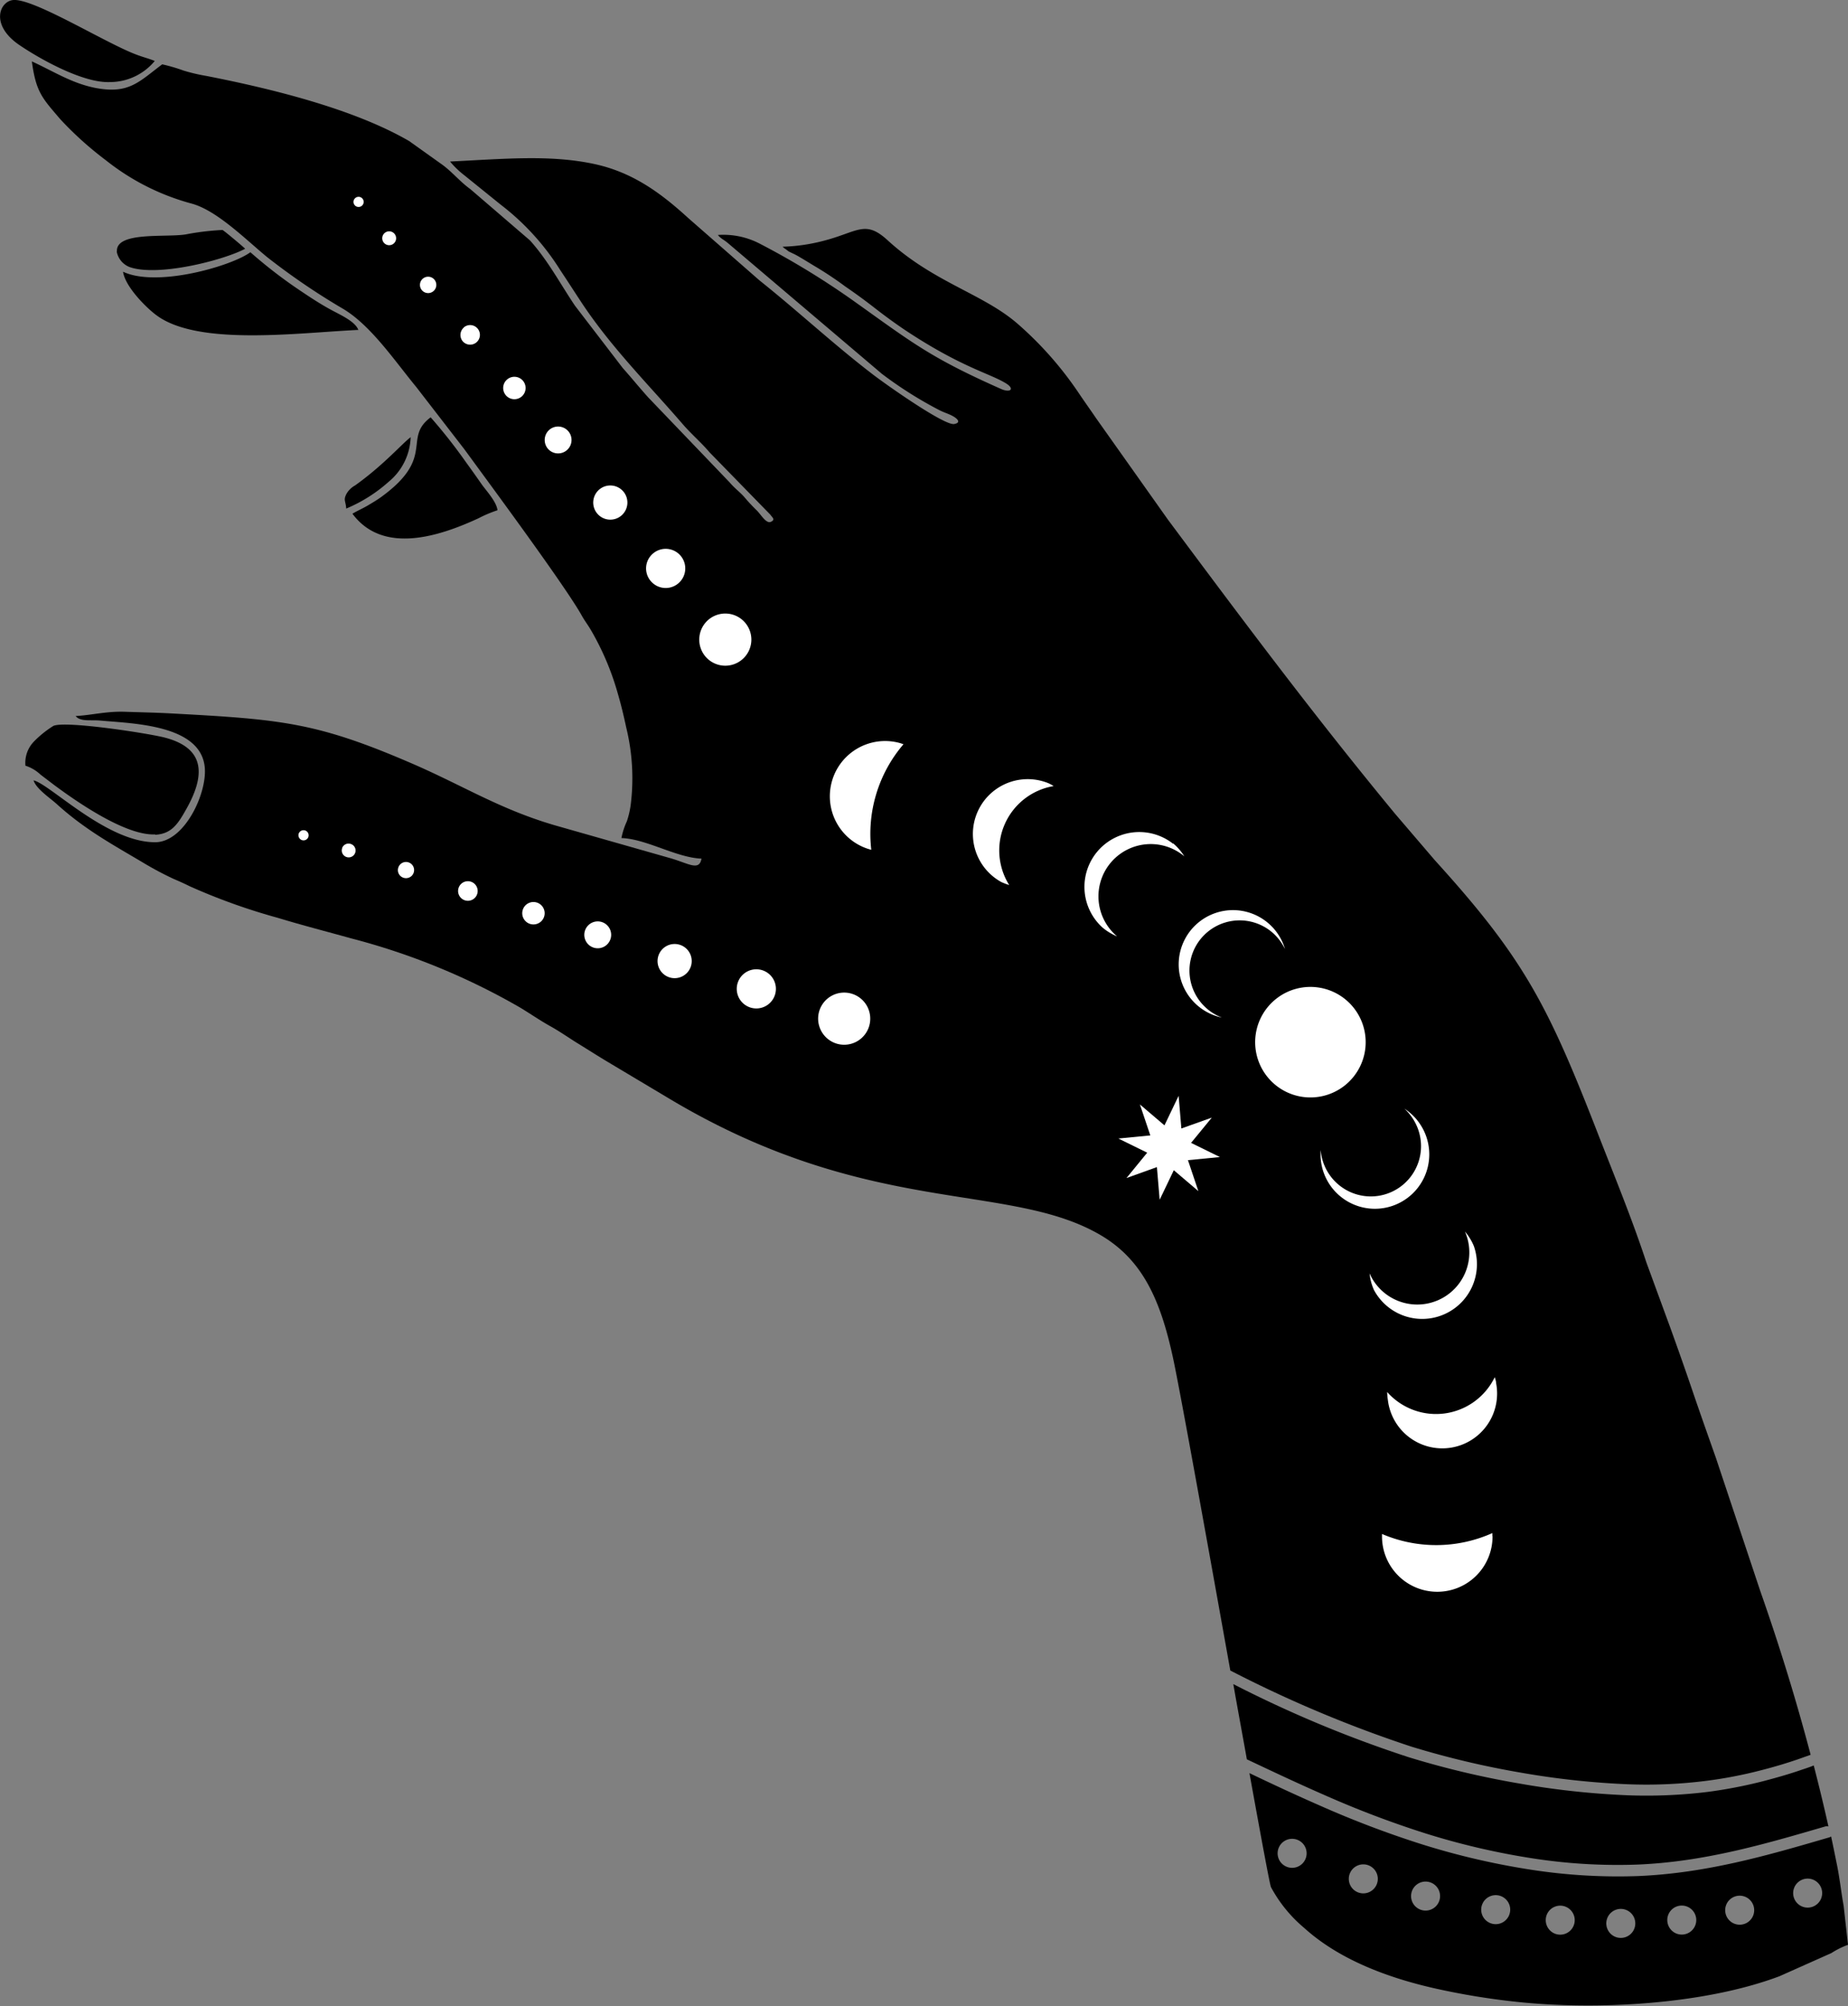 <svg xmlns="http://www.w3.org/2000/svg" viewBox="0 0 207.69 225.39"><rect x="0" y="0" width="207.69" height="225.39" fill="#808080" stroke="none"/><defs><style>.cls-1,.cls-2{fill-rule:evenodd;}.cls-2{fill:#fff;}</style></defs><title>lastrh2</title><g id="图层_2" data-name="图层 2"><g id="央铋_1" data-name="央铋 1"><path class="cls-1" d="M12.39,9.22a6.53,6.53,0,0,0,5-2.37c-.61-.26-1.3-.42-2-.69C12,4.92,3.94-.12,1.54,0,0,.08-1.17,2.72,2.09,5,4.5,6.65,9.38,9.37,12.39,9.22Z"/><path class="cls-1" d="M3.77,87.68c1.82.39,8.25,7,13.72,6.95,3.24-.06,5.75-5.41,5.53-8.33-.37-4.87-8-5-11.75-5.34-1.14-.1-2.23.15-2.77-.51,1.76-.09,3.42-.54,5.48-.48,1.65.06,3.51.09,5.29.19,12.48.67,16.39,1,27.32,5.75,5.58,2.44,9.61,5,15.67,6.79l13,3.7c2.11.59,3.32,1.53,3.58.07-2.83-.1-6.19-2.22-9-2.31a8.29,8.29,0,0,1,.61-1.88,10,10,0,0,0,.43-1.83,24,24,0,0,0-.5-8.71c-.32-1.49-.6-2.64-1-4a30.55,30.55,0,0,0-3-7c-.37-.62-.64-.94-1-1.58-1.83-3.29-10.5-15-13.19-18.68l-5.41-7c-2.38-2.88-5.07-6.9-8.22-8.78A76.6,76.6,0,0,1,30,28.87c-2.43-2-5.64-5.24-8.48-6A26.54,26.54,0,0,1,11.89,18,38.64,38.64,0,0,1,6.78,13.4c-2-2.35-2.73-3-3.2-6.5C6,8,8.09,9.38,10.78,9.89c3.75.7,4.86-.73,7.45-2.66a19.07,19.07,0,0,1,2.4.7,19.9,19.9,0,0,0,2.5.59C30.4,9.94,39.73,12.21,46,15.86l3.56,2.54c1.21.84,2.11,2,3.29,2.84L59.55,27c2,2.21,3.35,4.79,5.07,7.35l5.37,7c1,1.12,1.86,2.19,2.87,3.31L82,54.2c.64.74,1,.94,1.6,1.59A20.74,20.74,0,0,0,85,57.3c.49.45,1.1,1.59,1.64,1.33s.15-.48-.06-.8l-6.83-7c-.9-1.07-2-2-3-3.15-3.89-4.51-8-8.59-11.33-13.59-.87-1.32-1.58-2.43-2.46-3.75A27.93,27.93,0,0,0,56.28,23l-4.2-3.39a9.91,9.91,0,0,1-1.5-1.46c6.09-.3,11.21-.78,16.13.26,4.33.91,7.51,3.23,10.64,6.09l8,7c4.33,3.45,8.4,7.25,12.81,10.62,1.66,1.26,8,5.72,9.08,5.52.74-.13.5-.55-.27-.95-.45-.23-.91-.35-1.46-.64A44.77,44.77,0,0,1,99.11,42L81.84,27.34c-.51-.44-.81-.5-1.16-.94a8.86,8.86,0,0,1,4.75,1A89.15,89.15,0,0,1,96.2,34c6.46,4.61,8.48,6.23,16.3,9.7,1.06.47,1.57,0,.57-.62-1.79-1.12-5-1.78-11.36-6-1.2-.81-2.28-1.6-3.41-2.48S96.18,33,95,32.19a40,40,0,0,0-3.53-2.34c-.66-.4-1.17-.72-1.83-1.1-.39-.22-.55-.27-1-.5L88.31,28a2.22,2.22,0,0,1-.36-.28,20.22,20.22,0,0,0,4.44-.62c4-1,4.79-2.46,7.35-.12,5.18,4.75,10.68,6,14.57,9.35a39.69,39.69,0,0,1,6.89,7.78c.67,1,1.3,1.87,2,2.9l8.07,11.39c8.57,11.5,16.24,21.78,25.49,33l4.52,5.28c10,11,12.7,16.29,18.29,30.66,1.87,4.81,3.82,9.52,5.46,14.5l2.68,7.31c.86,2.38,1.69,4.73,2.54,7.23s1.74,5,2.59,7.41l5,15c2.05,5.82,4,12.1,5.65,18.37l-1.49.53c-1.15.39-2.47.8-4.12,1.22a49.2,49.2,0,0,1-6.14,1.18,53.6,53.6,0,0,1-8.82.38,91.5,91.5,0,0,1-12.09-1.32,98.94,98.94,0,0,1-12.19-2.9,139.38,139.38,0,0,1-20.37-8.56c-2.64-14.72-5.62-31.31-6.43-35.08-1.39-6.44-3.36-11-8.1-13.81-10.34-6.11-26.07-1.93-48.52-15.36l-6.82-4.07c-1.21-.72-2.18-1.35-3.37-2.08s-2-1.33-3.2-2-2.16-1.35-3.37-2.08a76,76,0,0,0-19-7.78c-2.83-.79-5.5-1.47-8.22-2.3a68.56,68.56,0,0,1-9.91-3.55c-.67-.33-1.14-.54-1.86-.85a36.5,36.5,0,0,1-3.41-1.82c-2.17-1.29-4.53-2.61-6.59-4.09A32.69,32.69,0,0,1,6.4,90.36c-.77-.7-2.32-1.71-2.63-2.68ZM194.06,213.89a1.63,1.63,0,1,1,.73,2.19,1.63,1.63,0,0,1-.73-2.19Zm-50.3-6.39a1.63,1.63,0,1,1,.73,2.19,1.63,1.63,0,0,1-.73-2.19Zm8,2.87a1.63,1.63,0,1,1,.73,2.19,1.63,1.63,0,0,1-.73-2.19Zm7,1.93a1.63,1.63,0,1,1,.72,2.19,1.63,1.63,0,0,1-.72-2.19Zm7.88,1.53a1.63,1.63,0,1,1,.73,2.19,1.63,1.63,0,0,1-.73-2.19Zm7.25,1.18a1.63,1.63,0,1,1,.73,2.19,1.64,1.64,0,0,1-.73-2.19Zm6.81.36a1.63,1.63,0,1,1,.72,2.19,1.63,1.63,0,0,1-.72-2.19Zm21-3.4a1.63,1.63,0,1,1,.73,2.19,1.63,1.63,0,0,1-.73-2.19ZM187.55,215a1.63,1.63,0,1,1,.73,2.19,1.64,1.64,0,0,1-.73-2.19Zm-48.94-25.78a134.1,134.1,0,0,0,19.7,8.21,99.15,99.15,0,0,0,12.34,2.94,91.76,91.76,0,0,0,12.27,1.34,56.38,56.38,0,0,0,9-.38,52.8,52.8,0,0,0,6.3-1.22c1.72-.45,3.06-.85,4.21-1.25.49-.16,1-.33,1.41-.5.59,2.3,1.15,4.59,1.65,6.85a.69.69,0,0,0-.35,0c-6.84,2-13.68,4-21.24,4.29a62.18,62.18,0,0,1-11.44-.67A81.64,81.64,0,0,1,160.23,206a110.78,110.78,0,0,1-11.41-4.33c-2.93-1.28-5.81-2.64-8.69-4-.47-2.63-1-5.48-1.52-8.43Zm1.81,10c2.61,1.25,5.23,2.47,7.88,3.63a111,111,0,0,0,11.54,4.38,83.09,83.09,0,0,0,12.47,2.88,63.85,63.85,0,0,0,11.69.68c7.73-.31,14.64-2.32,21.55-4.34a.55.55,0,0,0,.24-.12c.25,1.16.48,2.31.71,3.45.28,1.45.46,3.06.7,4.35l.49,4.38a9.32,9.32,0,0,0-1.87.93l-5.83,2.6c-8.55,3.22-20.7,3.83-29.61,2.87a80.86,80.86,0,0,1-9.15-1.51c-5.21-1.18-10.7-3.2-14.66-6.79a15.58,15.58,0,0,1-3.73-4.58c-.13-.28-1.1-5.53-2.42-12.81Z"/><path class="cls-1" d="M13.12,28.27A2.33,2.33,0,0,0,14.55,30c3.18,1.14,10.6-.77,13-2.05-.11-.14-2.4-2.07-2.55-2.11a29.1,29.1,0,0,0-4.14.5c-2.25.36-7.83-.35-7.72,1.9Z"/><path class="cls-1" d="M40.28,37.1c-.29-.9-1.79-1.61-2.87-2.18s-2.2-1.28-3.27-2a53.88,53.88,0,0,1-6-4.58c-2.06,1.53-10.48,4-14.31,2.19.23,1.66,2.56,4,3.7,4.85,4.66,3.55,16,2,22.71,1.69Z"/><path class="cls-1" d="M46.18,49.1c-1,.74-3,3.1-6.27,5.44a2.48,2.48,0,0,0-1,1c-.33.69-.06.72,0,1.6a17,17,0,0,0,4.76-3,6.76,6.76,0,0,0,2.48-5Z"/><path class="cls-1" d="M55.91,57.31c-.12-.92-1.17-2.08-1.7-2.79-.7-1-1.18-1.68-1.87-2.63a59.43,59.43,0,0,0-3.94-5c-3.18,2.37.62,4.45-5.53,8.93-.48.35-1.07.7-1.58,1s-1.15.58-1.68.9c3.43,4.62,9.76,2.55,14.17.51a14.16,14.16,0,0,1,2.13-.9Z"/><path class="cls-1" d="M17.43,93.79c1.85-.09,2.57-1.21,3.51-2.89,2.09-3.7,2.2-6.78-2.32-8C17,82.44,7.34,80.94,6,81.56a11.48,11.48,0,0,0-2.14,1.71,3.43,3.43,0,0,0-1,2.76,4.44,4.44,0,0,1,1.69,1l1.55,1.18c2.78,2.06,8.1,5.7,11.35,5.54Z"/><polygon class="cls-1" points="3.55 87.48 3.77 87.68 3.55 87.48 3.55 87.48"/><path class="cls-1" d="M42.24,89.38A8.11,8.11,0,0,1,41.1,93.8c-.34.63-.64,1.09-1,1.71s-.73,1.22-1.5,1.47L38,96.56c.17-1,.49-1,1-1.84.38-.62.8-1.28,1.09-1.85,1.07-2.11.43-4.07,2.16-3.49Z"/><path class="cls-1" d="M45.56,92.18a8,8,0,0,1-1.85,4.4c-.39.48-.79.93-1.31.63-1.14-.66.82-1.53,1.6-4,.22-.69.22-1.38.9-1.41.35,0,.64.09.66.39Z"/><path class="cls-2" d="M79.63,69.62a2.93,2.93,0,1,1-.36,4.13,2.94,2.94,0,0,1,.36-4.13Z"/><path class="cls-2" d="M73.4,62.18a2.2,2.2,0,1,1-.27,3.1,2.19,2.19,0,0,1,.27-3.1Z"/><path class="cls-2" d="M67.35,55a1.92,1.92,0,1,1-.23,2.7,1.92,1.92,0,0,1,.23-2.7Z"/><path class="cls-2" d="M61.75,48.28a1.51,1.51,0,1,1-.18,2.13,1.52,1.52,0,0,1,.18-2.13Z"/><path class="cls-2" d="M57,42.63a1.26,1.26,0,1,1-.15,1.78A1.26,1.26,0,0,1,57,42.63Z"/><path class="cls-2" d="M52.12,36.79A1.1,1.1,0,1,1,52,38.34a1.11,1.11,0,0,1,.14-1.55Z"/><path class="cls-2" d="M47.52,31.31a.92.92,0,1,1-.11,1.29.92.92,0,0,1,.11-1.29Z"/><path class="cls-2" d="M43.23,26.18a.78.78,0,1,1-.09,1.09.78.78,0,0,1,.09-1.09Z"/><path class="cls-2" d="M39.93,22.25a.57.57,0,1,1,.74.87.58.58,0,0,1-.81-.07.57.57,0,0,1,.07-.8Z"/><path class="cls-2" d="M92.1,113.51a2.93,2.93,0,1,1,1.84,3.72,2.94,2.94,0,0,1-1.84-3.72Z"/><path class="cls-2" d="M82.92,110.39a2.2,2.2,0,1,1,1.38,2.8,2.2,2.2,0,0,1-1.38-2.8Z"/><path class="cls-2" d="M74,107.37a1.92,1.92,0,1,1,1.2,2.43,1.92,1.92,0,0,1-1.2-2.43Z"/><path class="cls-2" d="M65.74,104.57a1.51,1.51,0,1,1,1,1.91,1.51,1.51,0,0,1-1-1.91Z"/><path class="cls-2" d="M58.76,102.2a1.26,1.26,0,1,1,.79,1.6,1.26,1.26,0,0,1-.79-1.6Z"/><path class="cls-2" d="M51.54,99.76a1.1,1.1,0,1,1,.69,1.39,1.1,1.1,0,0,1-.69-1.39Z"/><path class="cls-2" d="M44.77,97.46a.91.91,0,1,1,.57,1.16.9.9,0,0,1-.57-1.16Z"/><path class="cls-2" d="M38.44,95.31a.77.77,0,0,1,1-.48.77.77,0,1,1-.5,1.46.77.77,0,0,1-.48-1Z"/><path class="cls-2" d="M33.57,93.66a.58.58,0,0,1,.73-.35.57.57,0,0,1-.37,1.08.58.58,0,0,1-.36-.73Z"/><polygon class="cls-2" points="137.1 130 133.86 128.41 136.19 125.57 132.77 126.79 132.46 123.12 130.87 126.44 128.11 124.09 129.28 127.57 125.69 127.92 128.93 129.51 126.6 132.36 130.02 131.13 130.33 134.8 131.92 131.48 134.68 133.83 133.51 130.35 137.1 130 137.1 130"/><path class="cls-2" d="M152.25,113.38a6.21,6.21,0,1,0-1.26,8.69,6.21,6.21,0,0,0,1.26-8.69Z"/><path class="cls-2" d="M160,127a6.13,6.13,0,0,0-2.17-2.44,5.71,5.71,0,0,1,1.29,1.72,5.64,5.64,0,1,1-10.12,5,5.58,5.58,0,0,1-.57-2.07A6.11,6.11,0,1,0,160,127Z"/><path class="cls-2" d="M142.69,103.86a6.08,6.08,0,0,1,1.73,2.78,5.8,5.8,0,0,0-1.28-1.74,5.64,5.64,0,1,0-7.64,8.3,5.58,5.58,0,0,0,1.83,1.13,6.1,6.1,0,1,1,5.36-10.47Z"/><path class="cls-2" d="M165.64,140a6.12,6.12,0,0,0-1-1.63,5.85,5.85,0,0,1-10.72,4.7,6,6,0,0,0,.49,1.86A6.15,6.15,0,0,0,165.64,140Z"/><path class="cls-2" d="M131.84,94.75a6.19,6.19,0,0,1,1.26,1.46,5.85,5.85,0,0,0-7.55,9,6.28,6.28,0,0,1-1.65-1,6.16,6.16,0,0,1,7.94-9.41Z"/><path class="cls-2" d="M168.14,155.39c0-.22-.09-.45-.15-.66a7.33,7.33,0,0,1-12.09,1.67,7.3,7.3,0,0,0,.08.92,6.16,6.16,0,1,0,12.16-1.93Z"/><path class="cls-2" d="M117.83,88a4.83,4.83,0,0,1,.59.32,7.33,7.33,0,0,0-5,11.12,7.72,7.72,0,0,1-.87-.33A6.16,6.16,0,0,1,117.83,88Z"/><path class="cls-2" d="M167.72,172.59c0-.12,0-.23,0-.34a15.44,15.44,0,0,1-12.4.1c0,.11,0,.22,0,.33a6.21,6.21,0,0,0,12.42-.09Z"/><path class="cls-2" d="M101.22,83.51l.32.11a15.47,15.47,0,0,0-3.62,11.86l-.32-.09a6.21,6.21,0,0,1,3.62-11.88Z"/></g></g></svg>
